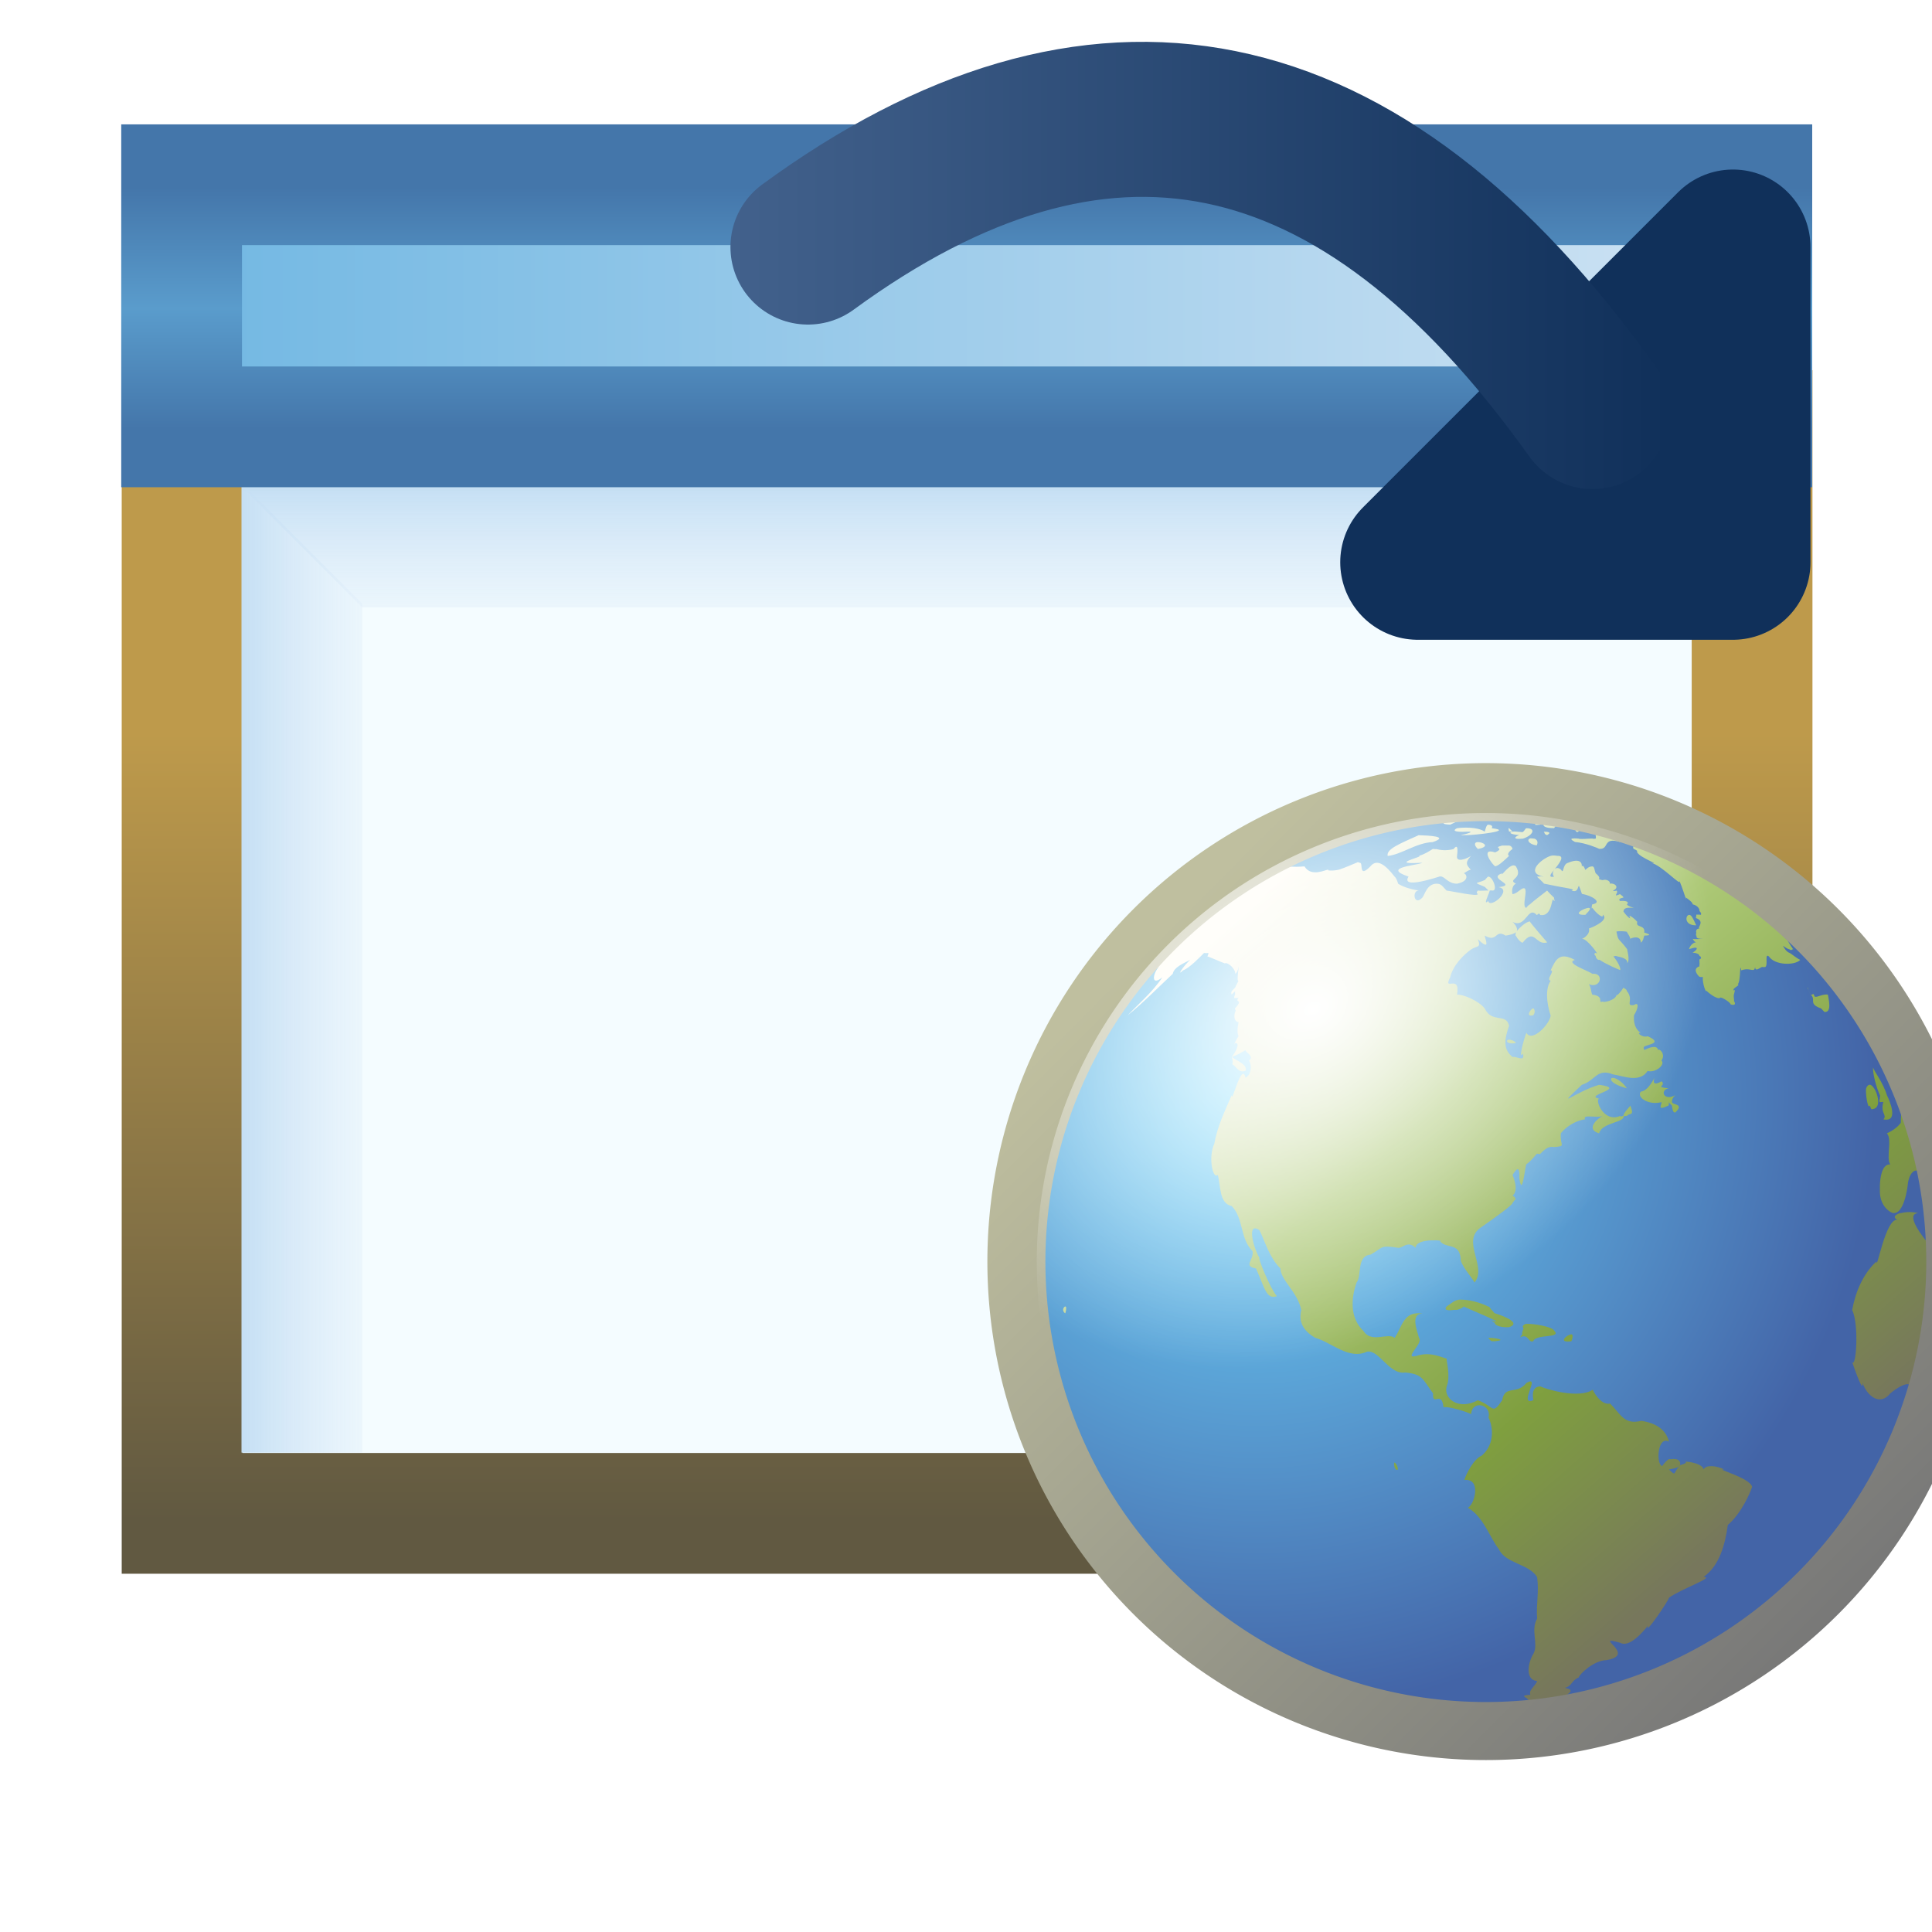 <?xml version="1.0" encoding="UTF-8" standalone="no"?>
<!-- Created with Inkscape (http://www.inkscape.org/) -->

<svg
   xmlns:dc="http://purl.org/dc/elements/1.1/"
   xmlns:cc="http://creativecommons.org/ns#"
   xmlns:rdf="http://www.w3.org/1999/02/22-rdf-syntax-ns#"
   xmlns:svg="http://www.w3.org/2000/svg"
   xmlns="http://www.w3.org/2000/svg"
   xmlns:xlink="http://www.w3.org/1999/xlink"
   xmlns:sodipodi="http://sodipodi.sourceforge.net/DTD/sodipodi-0.dtd"
   xmlns:inkscape="http://www.inkscape.org/namespaces/inkscape"
   width="16"
   height="16"
   id="svg2"
   version="1.1"
   inkscape:version="0.91 r"
   sodipodi:docname="open_browser.svg">
  <defs
     id="defs4">
    <linearGradient
       inkscape:collect="always"
       id="linearGradient8349">
      <stop
         style="stop-color:#ffffff;stop-opacity:1;"
         offset="0"
         id="stop8351" />
      <stop
         style="stop-color:#ffffff;stop-opacity:0;"
         offset="1"
         id="stop8353" />
    </linearGradient>
    <linearGradient
       inkscape:collect="always"
       id="linearGradient8573">
      <stop
         style="stop-color:#42618c;stop-opacity:1"
         offset="0"
         id="stop8575" />
      <stop
         style="stop-color:#10305a;stop-opacity:1"
         offset="1"
         id="stop8577" />
    </linearGradient>
    <linearGradient
       id="linearGradient8382">
      <stop
         style="stop-color:#fffcf2;stop-opacity:1"
         offset="0"
         id="stop8384" />
      <stop
         id="stop8392"
         offset="0.351"
         style="stop-color:#adc977;stop-opacity:1" />
      <stop
         id="stop8390"
         offset="0.712"
         style="stop-color:#7f9f3f;stop-opacity:1" />
      <stop
         style="stop-color:#77775c;stop-opacity:1"
         offset="1"
         id="stop8386" />
    </linearGradient>
    <linearGradient
       inkscape:collect="always"
       id="linearGradient8374">
      <stop
         style="stop-color:#6fd9ff;stop-opacity:1"
         offset="0"
         id="stop8376" />
      <stop
         style="stop-color:#4364a7;stop-opacity:1"
         offset="1"
         id="stop8378" />
    </linearGradient>
    <linearGradient
       inkscape:collect="always"
       id="linearGradient8305">
      <stop
         style="stop-color:#777777;stop-opacity:1;"
         offset="0"
         id="stop8307" />
      <stop
         style="stop-color:#bfbf9f;stop-opacity:1"
         offset="1"
         id="stop8309" />
    </linearGradient>
    <linearGradient
       inkscape:collect="always"
       id="linearGradient8287">
      <stop
         style="stop-color:#6eb6e2;stop-opacity:1;"
         offset="0"
         id="stop8289" />
      <stop
         style="stop-color:#d3e5f4;stop-opacity:1"
         offset="1"
         id="stop8291" />
    </linearGradient>
    <linearGradient
       id="linearGradient4082-3">
      <stop
         style="stop-color:#4476aa;stop-opacity:1"
         offset="0"
         id="stop4084-8" />
      <stop
         id="stop4864-7"
         offset="0.5"
         style="stop-color:#5a9ccc;stop-opacity:1" />
      <stop
         style="stop-color:#4476aa;stop-opacity:1"
         offset="1"
         id="stop4086-2" />
    </linearGradient>
    <linearGradient
       id="linearGradient4994-4-5"
       inkscape:collect="always">
      <stop
         id="stop4996-5-9"
         offset="0"
         style="stop-color:#c5dff4;stop-opacity:1" />
      <stop
         id="stop4998-5-0"
         offset="1"
         style="stop-color:#ffffff;stop-opacity:0;" />
    </linearGradient>
    <linearGradient
       inkscape:collect="always"
       id="linearGradient4910-4-0">
      <stop
         style="stop-color:#ffffff;stop-opacity:0"
         offset="0"
         id="stop4912-8-5" />
      <stop
         style="stop-color:#c5dff4;stop-opacity:1"
         offset="1"
         id="stop4914-8-1" />
    </linearGradient>
    <linearGradient
       id="linearGradient4810-5"
       inkscape:collect="always">
      <stop
         id="stop4812-0"
         offset="0"
         style="stop-color:#be9a4b;stop-opacity:1" />
      <stop
         id="stop4814-4"
         offset="1"
         style="stop-color:#615941;stop-opacity:1" />
    </linearGradient>
    <linearGradient
       inkscape:collect="always"
       xlink:href="#linearGradient4082-3"
       id="linearGradient8878"
       gradientUnits="userSpaceOnUse"
       gradientTransform="translate(-0.876,-1.969)"
       x1="8.014"
       y1="1039.876"
       x2="8.014"
       y2="1041.877" />
    <linearGradient
       inkscape:collect="always"
       xlink:href="#linearGradient4994-4-5"
       id="linearGradient8881"
       gradientUnits="userSpaceOnUse"
       gradientTransform="translate(17,-1.969)"
       x1="-11"
       y1="1042.362"
       x2="-11"
       y2="1044.362" />
    <linearGradient
       inkscape:collect="always"
       xlink:href="#linearGradient4910-4-0"
       id="linearGradient8884"
       gradientUnits="userSpaceOnUse"
       gradientTransform="translate(17,-6)"
       x1="-13"
       y1="1047.362"
       x2="-15"
       y2="1047.362" />
    <linearGradient
       inkscape:collect="always"
       xlink:href="#linearGradient4810-5"
       id="linearGradient8887"
       gradientUnits="userSpaceOnUse"
       gradientTransform="translate(-0.919,0.067)"
       x1="8.014"
       y1="1042.362"
       x2="8.014"
       y2="1048.884" />
    <linearGradient
       inkscape:collect="always"
       xlink:href="#linearGradient8287"
       id="linearGradient8293"
       x1="-18.996"
       y1="1038.895"
       x2="-4.992"
       y2="1038.895"
       gradientUnits="userSpaceOnUse"
       gradientTransform="translate(20,0)" />
    <linearGradient
       inkscape:collect="always"
       xlink:href="#linearGradient8305"
       id="linearGradient8311"
       x1="-686.462"
       y1="672.22"
       x2="-1030.487"
       y2="328.196"
       gradientUnits="userSpaceOnUse" />
    <radialGradient
       inkscape:collect="always"
       xlink:href="#linearGradient8374"
       id="radialGradient8380"
       cx="-1022.437"
       cy="440.143"
       fx="-1022.437"
       fy="440.143"
       r="232.857"
       gradientUnits="userSpaceOnUse"
       gradientTransform="matrix(1.382,0,0,1.382,391,-168.319)" />
    <linearGradient
       inkscape:collect="always"
       xlink:href="#linearGradient8382"
       id="linearGradient8388"
       x1="9.379"
       y1="7.274"
       x2="14.06"
       y2="12.666"
       gradientUnits="userSpaceOnUse" />
    <mask
       maskUnits="userSpaceOnUse"
       id="mask8561">
      <g
         id="g8563"
         style="fill:#ffffff;stroke:#ffffff;display:inline">
        <path
           style="fill:#ffffff;fill-opacity:1;stroke:#ffffff;stroke-width:1;stroke-linecap:butt;stroke-linejoin:miter;stroke-miterlimit:4;stroke-opacity:1;stroke-dashoffset:0;display:inline"
           d="m 1.508,1039.928 13.002,0 0,8.967 -13.002,0 z"
           id="path8565"
           inkscape:connector-curvature="0"
           sodipodi:nodetypes="ccccc" />
        <path
           style="fill:#ffffff;fill-opacity:1;stroke:#ffffff;stroke-width:1;stroke-linecap:butt;stroke-linejoin:miter;stroke-miterlimit:4;stroke-opacity:1;stroke-dashoffset:0;display:inline"
           d="m 1.504,1037.892 13.004,0 0,2.005 -13.004,0 z"
           id="path8567"
           inkscape:connector-curvature="0"
           sodipodi:nodetypes="ccccc" />
      </g>
    </mask>
    <filter
       inkscape:collect="always"
       id="filter8569"
       x="-0.239"
       width="1.479"
       y="-0.144"
       height="1.288">
      <feGaussianBlur
         inkscape:collect="always"
         stdDeviation="0.844"
         id="feGaussianBlur8571" />
    </filter>
    <linearGradient
       inkscape:collect="always"
       xlink:href="#linearGradient8573"
       id="linearGradient8579"
       x1="9.022"
       y1="1037.985"
       x2="15.082"
       y2="1037.985"
       gradientUnits="userSpaceOnUse" />
    <radialGradient
       inkscape:collect="always"
       xlink:href="#linearGradient8349"
       id="radialGradient8355"
       cx="-992.81"
       cy="395.316"
       fx="-992.81"
       fy="395.316"
       r="232.857"
       gradientUnits="userSpaceOnUse"
       gradientTransform="matrix(0.794,-0.503,0.392,0.62,-359.051,-348.782)" />
  </defs>
  <sodipodi:namedview
     id="base"
     pagecolor="#ffffff"
     bordercolor="#666666"
     borderopacity="1.0"
     inkscape:pageopacity="0.0"
     inkscape:pageshadow="2"
     inkscape:zoom="31.999998"
     inkscape:cx="8.6718277"
     inkscape:cy="7.5018755"
     inkscape:document-units="px"
     inkscape:current-layer="g4200"
     showgrid="true"
     inkscape:window-width="1208"
     inkscape:window-height="913"
     inkscape:window-x="437"
     inkscape:window-y="465"
     inkscape:window-maximized="0"
     showguides="true"
     inkscape:guide-bbox="true"
     inkscape:snap-global="false">
    <inkscape:grid
       type="xygrid"
       id="grid8762" />
  </sodipodi:namedview>
  <g
     inkscape:label="Layer 1"
     inkscape:groupmode="layer"
     id="layer1"
     style="display:inline"
     transform="translate(0,-1036.362)">
    <path
       sodipodi:nodetypes="ccccc"
       inkscape:connector-curvature="0"
       id="rect3997-9"
       d="m 1.508,1039.928 13.002,0 0,8.967 -13.002,0 z"
       style="fill:#f4fcff;fill-opacity:1;stroke:url(#linearGradient8887);stroke-width:1;stroke-linecap:butt;stroke-linejoin:miter;stroke-miterlimit:4;stroke-opacity:1;stroke-dashoffset:0;display:inline" />
    <path
       sodipodi:nodetypes="ccccc"
       inkscape:connector-curvature="0"
       id="rect4853-82-7"
       d="m 3,1041.361 0,7.031 -1,0 0,-8.031 z"
       style="fill:url(#linearGradient8884);fill-opacity:1;stroke:none;display:inline" />
    <path
       sodipodi:nodetypes="ccccc"
       inkscape:connector-curvature="0"
       id="rect4853-82-0"
       d="m 3,1041.392 10.928,0 0,-1 -11.928,0 z"
       style="fill:url(#linearGradient8881);fill-opacity:1;stroke:none;display:inline" />
    <path
       sodipodi:nodetypes="ccccc"
       inkscape:connector-curvature="0"
       id="rect3997-9-9"
       d="m 1.504,1037.892 13.004,0 0,2.005 -13.004,0 z"
       style="fill:url(#linearGradient8293);fill-opacity:1;stroke:url(#linearGradient8878);stroke-width:1;stroke-linecap:butt;stroke-linejoin:miter;stroke-miterlimit:4;stroke-opacity:1;stroke-dashoffset:0;display:inline" />
    <g
       id="g8462"
       mask="url(#mask8561)">
      <g
         id="g8456"
         style="filter:url(#filter8569);stroke:#ffffff;stroke-width:2;stroke-miterlimit:4;stroke-dasharray:none">
        <g
           id="g8428"
           style="stroke:#ffffff;stroke-width:2;stroke-miterlimit:4;stroke-dasharray:none">
          <path
             sodipodi:type="arc"
             style="fill:#ffffff;stroke:#ffffff;stroke-width:110.044;stroke-miterlimit:4;stroke-opacity:1;stroke-dasharray:none;display:inline"
             id="path3800-3-8-1-1"
             sodipodi:cx="-902.85712"
             sodipodi:cy="526.64789"
             sodipodi:rx="232.85715"
             sodipodi:ry="232.85715"
             d="M -670,526.648 A 232.857,232.857 0 0 1 -902.857,759.505 232.857,232.857 0 0 1 -1135.714,526.648 232.857,232.857 0 0 1 -902.857,293.791 232.857,232.857 0 0 1 -670,526.648 Z"
             transform="matrix(0.018,0,0,0.018,27.917,1037.292)" />
        </g>
        <path
           style="fill:#10305a;fill-opacity:1;stroke:#ffffff;stroke-width:2;stroke-linecap:round;stroke-linejoin:round;stroke-opacity:1;display:inline;stroke-miterlimit:4;stroke-dasharray:none"
           d="m 13.455,1039.899 2.033,0 0,-2.033 z"
           id="path8431-4"
           inkscape:connector-curvature="0" />
        <path
           style="fill:none;stroke:#ffffff;stroke-width:2;stroke-linecap:round;stroke-linejoin:round;stroke-opacity:1;display:inline;stroke-miterlimit:4;stroke-dasharray:none"
           d="m 14.582,1038.927 c -1.508,-2.115 -3.199,-2.422 -5.06,-1.061"
           id="path8433-5"
           inkscape:connector-curvature="0"
           sodipodi:nodetypes="cc" />
      </g>
    </g>
    <g
       transform="matrix(0.004,0,0,0.004,21.295,1046.213)"
       id="g3894">
      <path
         transform="matrix(3.99,0,0,3.99,1354.258,-1951.695)"
         d="M -670,526.648 A 232.857,232.857 0 0 1 -902.857,759.505 232.857,232.857 0 0 1 -1135.714,526.648 232.857,232.857 0 0 1 -902.857,293.791 232.857,232.857 0 0 1 -670,526.648 Z"
         sodipodi:ry="232.85715"
         sodipodi:rx="232.85715"
         sodipodi:cy="526.64789"
         sodipodi:cx="-902.85712"
         id="path3800-3-8"
         style="fill:url(#radialGradient8380);fill-opacity:1;stroke:none"
         sodipodi:type="arc" />
      <path
         style="fill:url(#linearGradient8388);fill-opacity:1;stroke:none;display:inline"
         d="m 11.938,6.5 c -0.058,-1.319e-4 -0.102,0.017 0,0.031 C 12.008,6.541 11.897,6.573 12,6.562 12.052,6.518 11.989,6.5 11.938,6.5 z m -1.25,0.031 c -0.056,0.011 -0.101,0.049 -0.156,0.062 0.116,-0.029 0.224,-0.044 0.344,-0.062 -0.061,0.01 -0.127,-0.012 -0.188,0 z m 0.5,0 c -0.07,0.013 -0.087,0.026 0,0.031 0.059,-0.027 0.062,-0.033 0.094,-0.031 -0.035,0.004 -0.064,-0.006 -0.094,0 z m 1.125,0 C 12.306,6.531 12.287,6.563 12.281,6.562 12.27,6.584 12.192,6.596 12.312,6.594 12.316,6.607 12.322,6.639 12.344,6.625 12.352,6.612 12.357,6.572 12.375,6.562 12.353,6.558 12.335,6.536 12.312,6.531 z M 11.531,6.562 C 11.515,6.563 11.508,6.598 11.5,6.625 11.433,6.579 11.294,6.587 11.25,6.594 11.212,6.612 11.215,6.632 11.344,6.625 c 0.072,-0.002 -0.01,0.022 -0.062,0.031 0.016,0.001 0.012,7.045e-4 0.062,0 0.068,-7.24e-4 0.43,-0.038 0.219,-0.062 C 11.579,6.566 11.544,6.563 11.531,6.562 z m 0.5,0 c -0.008,0.01 0.015,0.033 0.094,0.031 0.022,-0.029 0.025,-0.032 0,-0.031 -0.026,3.396e-4 -0.086,-0.01 -0.094,0 z m -0.312,0.031 c -0.01,4.093e-4 5.5e-5,0.027 0,0.031 0,0 0.031,0 0.031,0 0,0 -0.031,-0.031 -0.031,-0.031 z M 11.75,6.625 C 11.718,6.631 11.72,6.648 11.812,6.656 11.79,6.66 11.727,6.699 11.844,6.688 11.935,6.659 11.966,6.593 11.875,6.594 11.866,6.594 11.856,6.624 11.844,6.625 11.855,6.637 11.782,6.619 11.75,6.625 z M 12.531,6.594 C 12.522,6.606 12.504,6.613 12.5,6.625 c -0.006,0.018 0.007,0.053 0,0.062 -0.005,0.003 -0.022,0.003 -0.031,0 -0.038,-1.794e-4 -0.112,0.009 -0.125,0 -0.106,-0.007 -0.052,0.017 -0.031,0.031 0.096,0.008 0.206,0.055 0.219,0.062 0.095,0.007 0.025,-0.11 0.188,-0.062 C 12.715,6.702 12.719,6.691 12.75,6.688 12.677,6.664 12.606,6.613 12.531,6.594 z m -0.5,0.031 c 0.011,0.006 0.001,0.023 0.031,0.031 C 12.108,6.63 12.067,6.625 12.031,6.625 z m -1.125,0.031 c -0.175,0.079 -0.295,0.126 -0.281,0.188 0.125,-0.013 0.257,-0.119 0.406,-0.125 0.155,-0.052 -0.036,-0.059 -0.125,-0.062 z m 1,0.031 c -0.028,0.011 -0.012,0.051 0.062,0.062 0.021,-0.037 -0.006,-0.063 -0.031,-0.062 -0.01,1.069e-4 -0.022,-0.004 -0.031,0 z M 11.438,6.719 c -0.031,2.09e-5 -0.039,0.025 0,0.062 0.119,-0.022 0.045,-0.063 0,-0.062 z M 11.656,6.75 c -0.095,0.026 0.034,0.017 -0.062,0.062 -0.144,-0.047 -0.022,0.115 0,0.125 0.03,-0.002 0.091,-0.061 0.125,-0.094 C 11.694,6.826 11.73,6.795 11.75,6.781 11.75,6.776 11.743,6.753 11.719,6.75 c -0.014,-0.001 -0.042,6.452e-4 -0.062,0 z m 1.188,0 c -0.003,0.004 -0.013,0.02 0,0.031 0.054,0.023 0.017,0.024 0.031,0.031 0.025,0.049 0.217,0.114 0.125,0.094 0.094,0.019 0.288,0.233 0.25,0.156 0.029,0.048 0.077,0.225 0.062,0.156 0.007,0.005 0.065,0.043 0.062,0.062 0.051,0.012 0.064,0.046 0.062,0.062 0.01,0.004 0.027,0.041 0,0.031 0,0 -0.031,0 -0.031,0 0.005,0.002 -0.004,0.03 0,0.031 0.086,0.031 0.004,0.089 0.031,0.094 -0.031,2.667e-4 -0.032,0.025 -0.031,0.031 0.005,0.003 -0.004,0.029 0,0.031 0.014,0.005 -0.021,0.032 0.062,0.031 -0.016,-5.848e-4 -0.071,0.006 -0.094,0 0.008,0.004 0.005,0.019 0.031,0.031 -0.039,0.006 -0.061,0.048 -0.062,0.062 0.108,-0.037 0.066,0.015 0.031,0.031 0.034,0.003 0.062,0.013 0.062,0.031 0.01,-0.002 0.027,0.023 0,0.031 -0.002,0.005 0.003,0.027 0,0.031 0.005,0.003 -0.003,0.028 0,0.031 -0.061,0.021 -0.024,0.072 0,0.094 -0.001,5.451e-4 0.029,0.006 0.031,0 -0.006,0.062 0.031,0.153 0.031,0.125 0.061,0.058 0.122,0.081 0.125,0.062 0.02,-0.003 0.098,0.049 0.094,0.062 0.031,0.01 0.052,0.005 0.031,-0.031 0.003,-0.014 -0.007,-0.038 0,-0.062 0.009,-0.033 0.011,-0.046 0,-0.031 C 13.721,8.037 13.809,8.011 13.781,8 13.809,7.973 13.797,7.787 13.812,7.875 c 0.086,-0.031 0.116,0.029 0.125,-0.031 2.44e-4,0.048 0.044,0.007 0.062,0 0.004,0.002 0.028,0.003 0.031,0 C 14.055,7.824 14.021,7.716 14.062,7.75 14.114,7.83 14.293,7.833 14.344,7.781 14.298,7.758 14.274,7.732 14.25,7.719 14.211,7.705 14.198,7.665 14.188,7.656 c 0.01,-9.633e-4 0.023,0.02 0.062,0.031 0.016,0.015 0.021,-0.008 0.031,0 C 14.251,7.647 14.223,7.588 14.219,7.594 14.185,7.563 14.178,7.557 14.188,7.562 14.136,7.527 14.183,7.513 14.25,7.562 13.901,7.24 13.508,6.966 13.062,6.781 13.036,6.781 12.899,6.754 12.844,6.75 z m -1.812,0.031 c -0.04,0.024 -0.071,0.046 -0.125,0.062 0.057,0.005 -0.302,0.082 0.031,0.062 -0.044,0.025 -0.374,0.041 -0.125,0.125 -0.089,0.141 0.406,-0.047 0.281,0 C 11.137,7.019 11.162,7.094 11.25,7.094 11.362,7.072 11.34,7.009 11.312,7 11.335,6.986 11.36,6.967 11.375,6.969 c -0.036,-0.041 -0.058,-0.06 0,-0.125 -0.041,0.028 -0.134,0.061 -0.125,0 0.006,-0.041 0.012,-0.12 -0.031,-0.062 -0.064,0.017 -0.122,0.009 -0.156,0 -0.007,0.003 -0.03,-0.003 -0.031,0 z m 1.062,0.062 c -0.075,0.023 -0.238,0.153 -0.062,0.188 -0.03,-0.006 -0.05,-6.054e-4 -0.062,0 0.031,0.026 0.078,0.074 0.062,0.062 0.032,0.005 0.102,0.022 0.156,0.031 0.073,0.013 0.134,0.022 0.094,0.031 0.09,0.04 0.04,-0.131 0.094,0.031 0.089,0.014 0.19,0.078 0.094,0.094 -0.005,1.811e-4 -0.011,0.056 0,0.031 0.028,0.043 0.104,0.109 0.094,0.062 0.058,0.045 -0.076,0.109 -0.125,0.125 0.012,0.041 -0.027,0.077 -0.062,0.094 0.043,-0.01 0.171,0.17 0.125,0.125 -0.02,0.006 -0.016,0.015 0,0.031 -0.007,0.001 0.015,0.042 0.031,0.031 0.067,0.045 0.17,0.087 0.188,0.094 0.007,-0.025 -0.031,-0.087 -0.062,-0.125 0.008,0.004 0.017,-0.008 0.031,0 0.033,0.008 0.102,0.019 0.094,0.062 0.029,-0.025 -0.003,-0.125 0,-0.125 C 12.702,7.576 12.706,7.619 12.688,7.531 c -0.019,-0.016 0.116,-0.007 0.094,0 0.014,0.022 0.028,0.043 0.031,0.062 C 12.802,7.589 12.909,7.547 12.906,7.625 12.931,7.609 12.93,7.583 12.938,7.562 13.054,7.56 12.9,7.527 12.938,7.531 12.947,7.461 12.856,7.494 12.875,7.438 12.844,7.402 12.784,7.358 12.812,7.406 12.8,7.407 12.764,7.366 12.75,7.344 12.755,7.33 12.749,7.303 12.844,7.312 12.805,7.301 12.786,7.29 12.781,7.281 12.794,7.27 12.803,7.244 12.719,7.25 12.698,7.229 12.731,7.224 12.75,7.219 12.75,7.211 12.742,7.205 12.719,7.188 12.643,7.221 12.712,7.175 12.688,7.156 c -0.015,0.006 -0.032,0.005 -0.031,0 C 12.721,7.126 12.668,7.083 12.625,7.094 12.639,7.081 12.605,7.048 12.562,7.062 12.489,7.046 12.573,7.06 12.5,7 12.488,6.974 12.49,6.937 12.469,6.938 12.431,6.938 12.414,6.968 12.406,6.969 12.395,6.937 12.382,6.925 12.375,6.938 12.378,6.899 12.35,6.864 12.25,6.906 c -0.052,0.014 -0.035,0.109 -0.062,0.062 -0.027,-0.022 -0.047,-0.019 -0.062,0 -0.015,0.019 -0.018,0.049 0,0.062 -0.058,0.012 -0.032,-0.024 0,-0.062 0.048,-0.058 0.1,-0.127 0.031,-0.125 -0.014,3.448e-4 -0.034,-0.008 -0.062,0 z m -1.75,0.062 c -0.029,0.011 -0.096,0.042 -0.156,0.062 -0.058,0.014 -0.123,0.009 -0.094,0 C 10.07,6.963 9.938,7.041 9.875,6.938 9.768,6.947 9.716,6.935 9.656,6.938 9.648,6.942 9.633,6.933 9.625,6.938 9.266,7.127 8.941,7.372 8.656,7.656 8.621,7.69 8.592,7.741 8.562,7.781 8.521,7.839 8.513,7.881 8.562,7.844 8.507,7.905 8.489,8.023 8.594,7.938 8.505,8.072 8.369,8.187 8.281,8.281 8.425,8.164 8.552,8.033 8.688,7.906 8.698,7.848 8.78,7.814 8.844,7.781 8.781,7.839 8.719,7.936 8.781,7.875 8.842,7.851 8.928,7.76 8.969,7.719 8.968,7.718 8.999,7.721 9,7.719 9.01,7.718 9.015,7.716 9,7.75 9.029,7.757 9.128,7.803 9.156,7.812 9.188,7.797 9.259,7.872 9.25,7.906 9.259,7.901 9.272,7.891 9.281,7.844 c 0.007,-0.027 -0.022,0.142 0,0.125 C 9.272,7.988 9.257,8.011 9.25,8.031 c 0,0 -0.031,0.031 -0.031,0.031 -0.006,0.013 -0.004,0.027 0,0.031 0,0 0.031,-0.031 0.031,-0.031 -0.002,0.01 -0.001,0.024 0,0.031 -0.003,3.496e-4 -0.017,0.041 0,0.031 0.003,0.002 0.026,-2.712e-4 0.031,0 -0.018,0.019 -0.011,0.025 0,0.031 0.01,0.009 3.82e-5,0.028 -0.031,0.062 -0.01,0.01 0.016,0.017 0,0.031 -0.02,0.066 0.009,0.094 0.031,0.094 -0.012,0.054 -0.013,0.109 0,0.125 C 9.253,8.51 9.228,8.567 9.25,8.531 9.301,8.526 9.251,8.618 9.219,8.656 9.238,8.648 9.272,8.638 9.344,8.594 9.338,8.611 9.429,8.651 9.375,8.688 c 0.023,0.035 0.02,0.089 0,0.125 C 9.362,8.836 9.346,8.838 9.344,8.844 9.309,8.688 9.218,9.093 9.219,9 9.155,9.15 9.091,9.278 9.062,9.438 9.006,9.558 9.048,9.764 9.094,9.719 9.121,9.825 9.106,9.975 9.219,10 c 0.107,0.105 0.075,0.298 0.188,0.406 0.014,0.083 -0.089,0.134 0.031,0.156 0.078,0.173 0.092,0.284 0.188,0.25 -0.063,-0.073 -0.177,-0.359 -0.156,-0.344 -0.055,-0.089 -0.12,-0.334 0,-0.25 0.05,0.105 0.092,0.251 0.188,0.344 0.003,0.108 0.156,0.213 0.188,0.375 -0.026,0.109 0.018,0.186 0.125,0.25 0.151,0.042 0.302,0.202 0.469,0.125 0.108,-0.019 0.2,0.212 0.344,0.188 0.158,0.016 0.153,0.057 0.25,0.188 -0.008,0.127 0.078,-0.033 0.094,0.125 0.05,-0.01 0.213,0.043 0.25,0.062 0.005,-0.13 0.186,-0.089 0.156,0.031 0.052,0.109 0.043,0.257 -0.062,0.344 -0.07,0.028 -0.139,0.162 -0.156,0.219 0.158,-0.017 0.091,0.227 0.031,0.25 0.142,0.081 0.191,0.257 0.281,0.375 0.06,0.129 0.269,0.129 0.344,0.25 0.019,0.139 -0.01,0.242 0,0.375 -0.06,0.104 0.012,0.222 -0.031,0.312 -0.052,0.082 -0.08,0.242 0.031,0.25 -0.006,0.027 -0.05,0.064 -0.062,0.094 -0.004,0.01 0,0.026 0,0.031 -0.078,0.003 -0.059,0.015 -0.031,0.031 0,0 0.031,0.031 0.031,0.031 0.009,4.29e-4 0.02,0.006 0.031,0 0.01,0.006 -0.007,0.026 0,0.031 0.094,-0.01 0.189,-0.015 0.281,-0.031 -0.126,-0.018 0.164,-0.098 0,-0.125 0.068,-0.018 0.054,-0.063 0.125,-0.094 0.006,-0.029 0.136,-0.154 0.25,-0.156 0.285,-0.049 -0.141,-0.232 0.125,-0.156 0.081,0.045 0.203,-0.096 0.25,-0.156 -0.041,0.11 0.195,-0.24 0.188,-0.25 0.106,-0.079 0.422,-0.187 0.312,-0.188 0.144,-0.1 0.195,-0.294 0.219,-0.469 0.121,-0.101 0.205,-0.296 0.219,-0.344 -0.025,-0.086 -0.349,-0.164 -0.25,-0.156 -0.068,-0.032 -0.162,-0.047 -0.188,0 -0.006,-0.063 -0.211,-0.083 -0.156,-0.062 -0.035,0.025 -0.047,0.013 -0.062,0.031 -0.056,0.063 -0.026,0.097 -0.094,0.031 0.053,-0.01 0.081,-0.015 0.094,-0.031 0.02,-0.024 7.92e-4,-0.058 -0.031,-0.062 -0.005,4.36e-4 -0.028,-0.004 -0.031,0 -0.004,0.003 -0.03,-0.003 -0.031,0 -0.021,0.01 -0.042,0.035 -0.062,0.062 -0.058,-0.017 -0.041,-0.279 0.062,-0.219 -0.029,-0.114 -0.125,-0.17 -0.25,-0.188 -0.157,0.038 -0.185,-0.061 -0.281,-0.156 -0.086,0.02 -0.157,-0.12 -0.156,-0.125 C 12.35,11.74 12.052,11.651 12,11.625 c -0.049,0.003 -0.078,0.035 -0.062,0.125 -0.143,0.056 0.075,-0.235 -0.062,-0.156 -0.089,0.112 -0.194,0.014 -0.219,0.156 -0.093,0.138 -0.068,0.057 -0.219,0 -0.174,0.095 -0.313,-0.016 -0.281,-0.125 0.038,-0.093 -0.007,-0.239 0,-0.25 -0.042,-0.009 -0.135,-0.06 -0.25,-0.031 -0.171,0.055 0.047,-0.105 0,-0.156 -0.011,-0.052 -0.084,-0.217 0.031,-0.219 -0.171,-0.027 -0.183,0.121 -0.25,0.219 -0.06,-0.051 -0.21,0.052 -0.281,-0.062 -0.124,-0.116 -0.113,-0.295 -0.062,-0.438 0.048,-0.055 -0.003,-0.241 0.125,-0.25 0.119,-0.067 0.082,-0.088 0.25,-0.062 0.038,0.006 0.087,-0.07 0.156,0 0.006,-0.1 0.304,-0.059 0.219,-0.062 0.059,0.076 0.171,0.01 0.188,0.156 -0.009,0.052 0.098,0.168 0.125,0.219 0.118,-0.146 -0.129,-0.377 0.062,-0.5 C 11.579,10.114 11.765,9.981 11.75,9.969 11.759,9.966 11.768,9.94 11.781,9.938 11.772,9.931 11.774,9.916 11.75,9.906 c 0.059,-0.044 0.01,-0.163 0,-0.188 0.004,0.004 0.07,-0.135 0.062,0.031 0.024,0.171 0.047,-0.071 0.062,-0.125 0.031,-0.021 0.057,-0.051 0.094,-0.094 0.005,-0.006 0.023,0.004 0.031,0 0.031,-0.03 0.071,-0.075 0.125,-0.062 0.116,-0.01 0.051,-0.008 0.062,-0.125 0.078,-0.092 0.179,-0.122 0.219,-0.125 C 12.374,9.169 12.514,9.209 12.562,9.188 12.51,9.214 12.408,9.309 12.531,9.344 12.555,9.245 12.769,9.247 12.75,9.188 c -0.003,-0.009 -0.017,0.013 -0.031,0 -0.146,0.063 -0.228,-0.145 -0.188,-0.156 -0.147,-0.032 0.266,-0.091 0,-0.125 -0.22,0.063 -0.414,0.244 -0.156,0 0.123,-0.038 0.136,-0.153 0.281,-0.094 0.094,0.014 0.24,0.08 0.312,-0.031 0.072,0.02 0.162,-0.057 0.125,-0.094 0.041,-0.056 -0.02,-0.115 -0.031,-0.094 -0.007,-0.051 -0.08,-0.023 -0.125,0 0.004,-0.006 -0.013,-0.017 0,-0.031 C 12.972,8.541 13.109,8.532 12.969,8.469 12.923,8.486 12.86,8.433 12.906,8.438 12.814,8.38 12.856,8.237 12.844,8.281 12.877,8.234 12.9,8.151 12.844,8.188 12.763,8.199 12.847,8.139 12.781,8.062 12.779,8.042 12.754,8.038 12.75,8.031 12.732,8.063 12.687,8.114 12.688,8.094 12.685,8.143 12.567,8.17 12.562,8.156 12.512,8.177 12.586,8.107 12.469,8.094 12.459,8.076 12.457,8.021 12.438,8 12.546,8.045 12.58,7.895 12.469,7.906 12.431,7.877 12.221,7.809 12.312,7.781 12.174,7.707 12.141,7.774 12.094,7.875 c 0.043,0.003 -0.047,0.085 0,0.094 -0.065,0.091 -0.015,0.276 0,0.312 C 12.09,8.353 11.928,8.531 11.875,8.438 11.847,8.51 11.803,8.688 11.844,8.625 11.866,8.707 11.784,8.646 11.75,8.656 11.667,8.587 11.674,8.505 11.719,8.375 11.695,8.257 11.564,8.355 11.5,8.219 11.449,8.152 11.307,8.09 11.25,8.094 11.283,7.9 11.119,8.074 11.188,7.938 11.214,7.831 11.303,7.74 11.375,7.688 11.428,7.65 11.47,7.678 11.438,7.594 11.564,7.716 11.497,7.578 11.5,7.562 c 0.117,0.067 0.09,-0.062 0.188,0 0.047,-0.007 0.08,-0.018 0.094,-0.031 C 11.806,7.509 11.779,7.463 11.75,7.438 c 0.123,0.064 0.136,-0.151 0.219,-0.062 0.004,0.004 0.019,-0.029 0.031,0 0.12,0.02 0.098,-0.195 0.125,-0.125 0.01,0.002 -0.004,-0.03 0,-0.031 C 12.1,7.197 12.076,7.173 12.062,7.156 12.018,7.191 11.945,7.245 11.906,7.281 11.882,7.294 11.869,7.321 11.875,7.312 11.818,7.302 11.929,7.064 11.812,7.156 11.785,7.178 11.765,7.187 11.75,7.188 11.743,7.164 11.744,7.11 11.781,7.094 11.698,7.052 11.852,7.052 11.781,6.938 11.735,6.89 11.635,7.05 11.656,7 11.515,7.05 11.806,7.104 11.625,7.125 c 0.129,0.024 -0.078,0.2 -0.094,0.125 -0.067,0.064 0.056,-0.151 0,-0.094 -0.018,-0.002 -0.069,0.004 -0.094,0 -8.42e-4,0.005 -0.02,0.015 0,0.031 C 11.441,7.214 11.209,7.162 11.156,7.156 11.119,7.12 11.11,7.092 11.062,7.094 10.977,7.098 10.958,7.197 10.938,7.219 10.86,7.302 10.842,7.152 10.906,7.156 10.813,7.141 10.75,7.115 10.719,7.094 10.716,7.082 10.703,7.042 10.688,7.031 10.608,6.927 10.529,6.863 10.469,6.938 10.358,7.05 10.407,6.904 10.375,6.906 c -0.006,4.802e-4 -0.017,-0.013 -0.031,0 z m 1.188,0.25 0.031,0 c 0.061,0.015 0.012,-0.124 -0.031,-0.125 -0.007,-1.924e-4 -0.024,0.025 -0.031,0.031 -0.079,0.035 -0.111,0.016 0,0.062 l 0.031,0.031 z m 0.25,0.375 c -0.005,0.007 -0.008,0.05 0,0.031 0.003,0.024 0.056,0.077 0.062,0.062 0.107,-0.135 0.114,0.032 0.219,0 -0.024,-0.028 -0.157,-0.181 -0.156,-0.188 -0.04,-1.904e-4 -0.109,0.073 -0.125,0.094 z M 12.75,9.188 c 0.001,0.009 0.009,-0.004 0.031,0 C 12.802,9.155 12.853,9.198 12.812,9.094 12.81,9.103 12.747,9.161 12.75,9.188 z M 9.219,8.656 c 0.015,0.032 0.008,0.079 0,0.062 0.044,0.023 0.06,0.087 0.125,0.062 0.02,-0.056 -0.078,-0.088 -0.125,-0.125 z M 12.438,7.312 C 12.395,7.312 12.277,7.378 12.406,7.375 12.452,7.33 12.458,7.313 12.438,7.312 z M 13.344,7.375 C 13.307,7.375 13.296,7.472 13.406,7.469 13.378,7.407 13.362,7.375 13.344,7.375 z m 1.062,0.656 c 0.014,0.011 0.019,0.051 0.031,0.062 -0.021,-0.028 -0.018,-0.063 -0.031,-0.062 z m 0.031,0.062 c 0.055,0.047 -0.026,0.083 0.094,0.125 L 14.562,8.25 c 0.072,0.008 0.035,-0.126 0.031,-0.156 -0.061,-0.01 -0.123,0.049 -0.125,0 -0.008,-0.013 -0.024,0.009 -0.031,0 z m -2.5,0.125 c -0.021,0.001 -0.076,0.082 0,0.062 0.024,-0.028 0.009,-0.063 0,-0.062 z M 11.719,8.5 c -0.032,3.017e-4 -0.029,0.045 0.062,0.031 C 11.77,8.508 11.732,8.5 11.719,8.5 z M 15.125,8.719 c 0.016,0.045 0.026,0.081 0.062,0.156 0.011,-0.004 0.017,0.018 0.031,0.031 C 15.191,8.842 15.156,8.781 15.125,8.719 z M 15,8.75 c -0.002,0.061 0.028,0.176 0.062,0.25 0.006,0.012 -0.005,0.021 0,0.031 -0.003,4.267e-4 -0.009,0.034 0,0.031 0.002,0.003 0.03,-0.003 0.031,0 -0.03,0.102 0.039,0.118 0,0.156 C 15.233,9.248 15.153,9.056 15.125,9 15.09,8.885 15.009,8.785 15,8.75 z m -2.344,0.094 c -0.038,1.432e-4 -0.024,0.056 0.125,0.094 C 12.743,8.881 12.684,8.844 12.656,8.844 z m 0.375,0 c -0.033,0.055 -0.068,0.116 -0.125,0.125 -0.039,0.051 0.071,0.125 0.188,0.094 -9.09e-4,0.029 -0.044,0.081 0.062,0.031 0.011,-0.026 -0.004,-0.032 0,-0.031 0,0 0.031,0.031 0.031,0.031 0.004,0.028 0.008,0.067 0.031,0.062 C 13.303,9.074 13.19,9.091 13.188,9.062 13.187,9.053 13.188,9.025 13.219,9 13.118,9.057 13.073,8.959 13.156,8.938 13.025,8.926 13.14,8.916 13.094,8.875 13.022,8.918 13.014,8.884 13.031,8.844 z m 1.938,0.062 C 14.959,8.907 14.945,8.917 14.938,8.938 14.929,8.978 14.954,9.135 14.969,9.094 14.979,9.103 14.978,9.137 15,9.125 15.098,9.11 15.018,8.903 14.969,8.906 z M 15.25,9 c 0.012,0.098 -0.001,0.222 0,0.25 -0.039,0.053 -0.1,0.083 -0.125,0.094 0.051,0.055 -0.011,0.226 0.031,0.281 -0.085,-0.011 -0.097,0.161 -0.094,0.219 -0.01,0.162 0.104,0.222 0.125,0.219 0.114,0.002 0.134,-0.339 0.125,-0.25 0.015,-0.157 0.123,-0.198 0.156,0 C 15.419,9.526 15.356,9.262 15.25,9 z m 0,1.062 c -0.051,0.013 -0.075,0.039 -0.031,0.062 -0.107,-0.015 -0.187,0.473 -0.188,0.375 -0.121,0.111 -0.19,0.277 -0.219,0.438 0.064,0.133 0.035,0.529 0,0.469 0.028,0.081 0.099,0.284 0.094,0.188 0.036,0.11 0.152,0.216 0.25,0.094 0.136,-0.111 0.256,-0.137 0.156,0.094 0.139,-0.409 0.25,-0.826 0.25,-1.281 0,-0.044 -0.03,-0.082 -0.031,-0.125 -0.088,-0.099 -0.245,-0.305 -0.125,-0.312 -0.047,-0.014 -0.105,-0.013 -0.156,0 z m -3.969,0.781 c -0.049,-3.17e-4 -0.076,0.03 -0.125,0.062 -0.028,0.034 0.014,0.038 0.062,0.031 0,0 0.031,0 0.031,0 0.033,-0.008 0.061,-0.026 0.062,-0.031 0.006,0.007 0.425,0.178 0.25,0.125 0.019,0.014 0.034,0.022 0.031,0.031 0.004,0.005 0.025,0.034 0.125,0.031 0.144,-0.045 -0.132,-0.129 -0.125,-0.125 -0.014,-0.007 -0.017,-0.024 -0.031,-0.031 -0.018,-0.026 -0.022,-0.031 -0.031,-0.031 -0.073,-0.037 -0.172,-0.062 -0.25,-0.062 z m -3.562,0.062 c -0.014,7.83e-4 -0.036,0.039 0,0.062 0.013,-0.044 0.009,-0.063 0,-0.062 z M 11.875,11.062 c -0.022,3.89e-4 -0.038,0.023 -0.031,0.031 0.016,0.011 -0.007,0.023 0,0.031 -0.006,-1.09e-4 -0.013,0.041 0,0.031 -0.015,0.002 -0.019,0.03 -0.031,0.031 0.085,-0.046 0.077,0.054 0.125,0.031 0.02,-0.066 0.26,-0.022 0.188,-0.094 -0.015,-0.035 -0.183,-0.064 -0.25,-0.062 z m 0.406,0.094 c -0.04,0.001 -0.129,0.081 0,0.062 0.012,-0.027 0.017,-0.063 0,-0.062 z m -0.75,0.031 c 0.007,0.006 0.013,0.022 0.031,0.031 l 0.031,0 c 0.119,-0.011 -0.01,-0.032 -0.062,-0.031 z m -0.844,1.125 c -0.011,0.001 -7.83e-4,0.082 0.031,0.062 -0.005,-0.042 -0.026,-0.062 -0.031,-0.062 z"
         transform="matrix(229.684,0,0,229.684,-4891.095,-2262.524)"
         id="path3800-3-8-0"
         inkscape:connector-curvature="0" />
      <path
         transform="matrix(4.174,0,0,4.174,1521.058,-2048.991)"
         d="M -670,526.648 A 232.857,232.857 0 0 1 -902.857,759.505 232.857,232.857 0 0 1 -1135.714,526.648 232.857,232.857 0 0 1 -902.857,293.791 232.857,232.857 0 0 1 -670,526.648 Z"
         sodipodi:ry="232.85715"
         sodipodi:rx="232.85715"
         sodipodi:cy="526.64789"
         sodipodi:cx="-902.85712"
         id="path3800-3-8-1"
         style="fill:none;stroke:url(#linearGradient8311);stroke-width:28.785;stroke-miterlimit:4;stroke-opacity:1;stroke-dasharray:none;display:inline"
         sodipodi:type="arc" />
      <path
         transform="matrix(3.99,0,0,3.99,1354.259,-1951.696)"
         d="M -670,526.648 A 232.857,232.857 0 0 1 -902.857,759.505 232.857,232.857 0 0 1 -1135.714,526.648 232.857,232.857 0 0 1 -902.857,293.791 232.857,232.857 0 0 1 -670,526.648 Z"
         sodipodi:ry="232.85715"
         sodipodi:rx="232.85715"
         sodipodi:cy="526.64789"
         sodipodi:cx="-902.85712"
         id="path3800-3-8-9"
         style="fill:url(#radialGradient8355);fill-opacity:1;stroke:none;display:inline"
         sodipodi:type="arc" />
    </g>
    <g
       style="display:inline;stroke:#ffffff;stroke-opacity:1"
       id="g4200-0"
       transform="matrix(1.284,0,0,1.284,-5.816,-293.618)" />
    <g
       id="g4200"
       transform="matrix(1.284,0,0,1.284,-5.535,-294.212)">
      <g
         id="g4273">
        <path
           style="fill:#10305a;fill-opacity:1;stroke:#10305a;stroke-width:1px;stroke-linecap:round;stroke-linejoin:round;stroke-opacity:1"
           d="m 13.455,1039.899 2.033,0 0,-2.033 z"
           id="path8431"
           inkscape:connector-curvature="0" />
        <path
           style="fill:none;stroke:url(#linearGradient8579);stroke-width:1px;stroke-linecap:round;stroke-linejoin:round;stroke-opacity:1"
           d="m 14.582,1038.927 c -1.508,-2.115 -3.199,-2.422 -5.06,-1.061"
           id="path8433"
           inkscape:connector-curvature="0"
           sodipodi:nodetypes="cc" />
      </g>
    </g>
  </g>
</svg>

